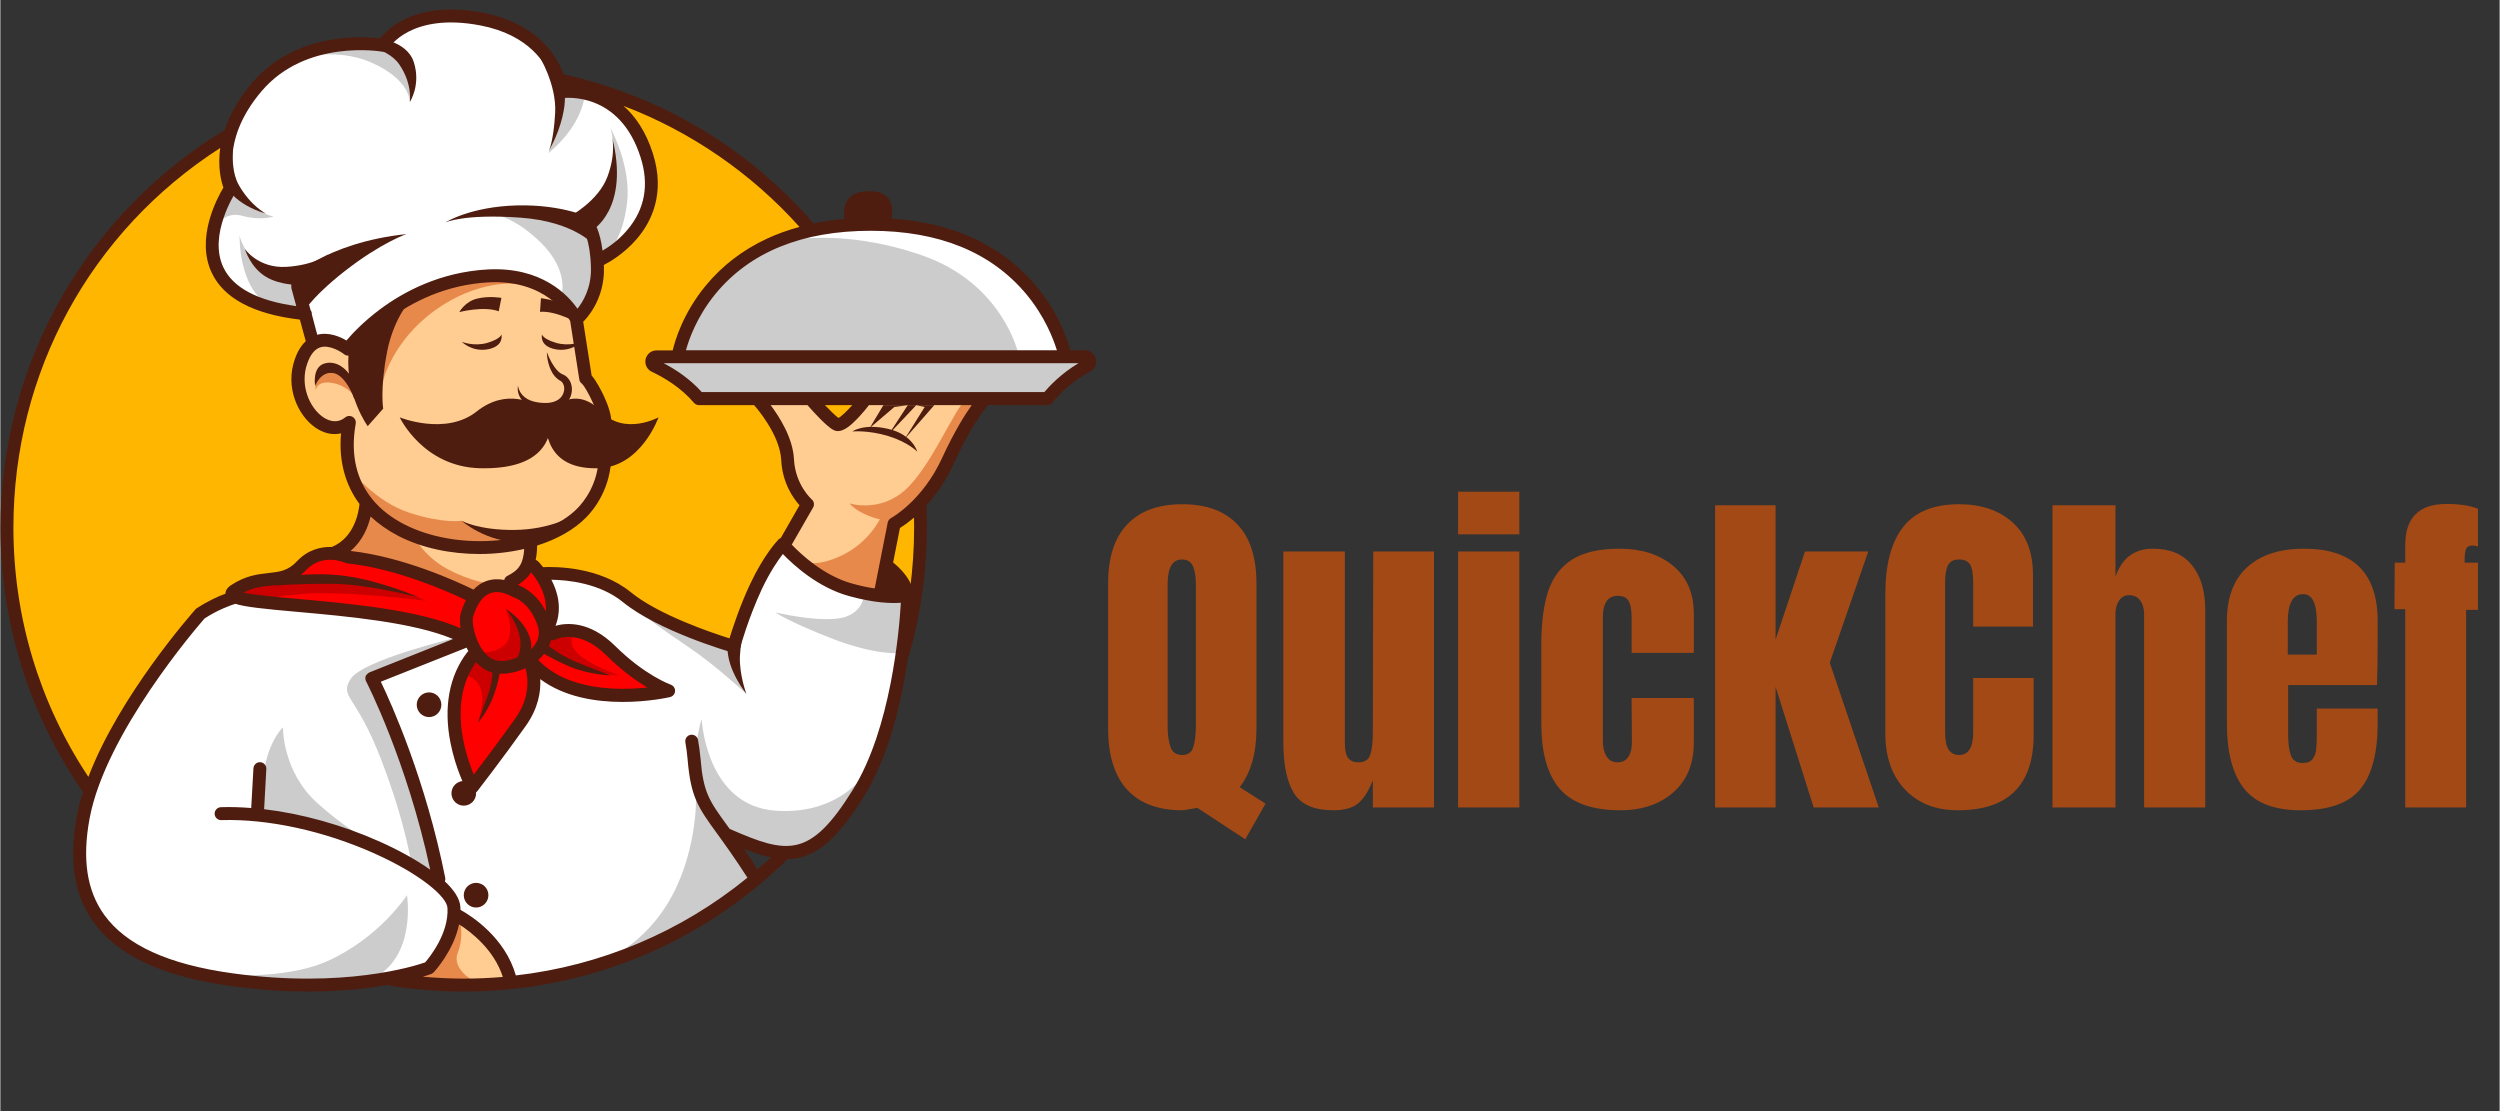 <svg xmlns="http://www.w3.org/2000/svg" xmlns:xlink="http://www.w3.org/1999/xlink" width="540" zoomAndPan="magnify" viewBox="0 0 404.88 180" height="240" preserveAspectRatio="xMidYMid meet" version="1.0"><rect x="0" y="0" width="404.88" height="180" fill="#333333" stroke="none"/><defs><g/><clipPath id="6009440a64"><path d="M 0 1 L 177.699 1 L 177.699 161 L 0 161 Z M 0 1 " clip-rule="nonzero"/></clipPath></defs><path fill="#ff0000" d="M 76.688 126.062 C 76.668 126.062 76.629 126.062 76.609 126.062 C 76.402 126.043 76.23 125.91 76.152 125.723 C 74.711 122.258 71.859 113.5 76.59 106.953 C 76.688 106.82 76.855 106.727 77.027 106.727 C 77.047 106.727 77.047 106.727 77.066 106.727 C 77.219 106.727 77.371 106.801 77.484 106.918 C 78.168 107.676 78.949 108.191 79.801 108.418 C 80.238 108.535 80.734 108.609 81.246 108.609 C 82.387 108.609 83.66 108.305 84.82 107.773 C 84.895 107.734 84.973 107.715 85.066 107.715 C 85.145 107.715 85.238 107.734 85.293 107.773 C 85.445 107.848 85.562 107.98 85.598 108.133 C 86.074 109.789 86.473 113.121 83.871 116.773 C 81.207 120.504 78.512 124.082 77.141 125.871 C 77.027 125.969 76.875 126.062 76.688 126.062 Z M 76.688 126.062 " fill-opacity="1" fill-rule="nonzero"/><path fill="#ff0000" d="M 100.859 112.148 C 96.488 112.148 90.504 111.312 86.719 107.297 C 86.605 107.184 86.551 107.031 86.566 106.879 C 86.566 106.727 86.645 106.574 86.758 106.477 C 86.93 106.344 87.062 106.191 87.195 106.059 C 87.938 105.297 88.41 104.461 88.621 103.566 C 88.676 103.301 88.926 103.129 89.172 103.129 C 89.211 103.129 89.246 103.129 89.285 103.148 C 89.324 103.148 89.363 103.168 89.379 103.168 C 89.457 103.168 89.531 103.148 89.609 103.109 C 89.648 103.09 90.539 102.613 91.984 102.613 C 93.523 102.613 95.898 103.148 98.504 105.734 C 100.613 107.828 102.816 109.562 105.059 110.875 C 105.27 111.008 105.383 111.254 105.324 111.484 C 105.27 111.73 105.078 111.902 104.832 111.922 C 103.52 112.094 102.172 112.148 100.859 112.148 Z M 100.859 112.148 " fill-opacity="1" fill-rule="nonzero"/><path fill="#ff0000" d="M 88.355 99.609 C 88.145 99.609 87.938 99.492 87.84 99.305 C 86.418 96.469 84.27 95.535 83.66 95.324 C 83.621 95.305 83.586 95.285 83.547 95.27 C 83.547 95.27 83.527 95.25 83.527 95.25 C 83.355 95.152 83.242 94.965 83.242 94.754 C 83.242 94.543 83.336 94.375 83.527 94.258 C 84.383 93.746 85.027 93.137 85.484 92.414 C 85.578 92.262 85.75 92.164 85.922 92.148 C 85.941 92.148 85.961 92.148 85.961 92.148 C 86.133 92.148 86.281 92.223 86.398 92.336 C 86.531 92.488 86.738 92.754 86.984 93.078 C 87.004 93.098 87.004 93.117 87.023 93.137 C 87.043 93.176 87.062 93.211 87.102 93.23 C 87.121 93.25 87.137 93.27 87.137 93.289 C 88.07 94.621 89.152 96.734 88.945 99.074 C 88.926 99.32 88.734 99.531 88.488 99.59 C 88.41 99.609 88.375 99.609 88.355 99.609 Z M 88.355 99.609 " fill-opacity="1" fill-rule="nonzero"/><path fill="#ff0000" d="M 74.578 102.367 C 74.5 102.367 74.426 102.348 74.348 102.309 C 67.66 99.359 56.391 98.332 48.141 97.59 C 44.855 97.285 41.129 96.961 39.266 96.562 C 39.039 96.504 38.848 96.316 38.812 96.086 C 38.773 95.84 38.906 95.609 39.113 95.496 C 40.77 94.621 42.211 94.469 43.617 94.316 C 45.52 94.105 47.305 93.898 49.129 91.977 C 50.27 90.758 51.77 90.109 53.426 90.109 C 54.887 90.109 56.008 90.605 56.125 90.66 C 56.18 90.68 56.238 90.699 56.293 90.699 C 64.164 91.52 72.469 95.172 75.66 96.695 C 75.793 96.754 75.906 96.887 75.965 97.039 C 76.02 97.191 76 97.344 75.926 97.477 C 75.621 98.066 75.355 98.73 75.148 99.457 C 74.996 99.988 74.996 100.77 75.129 101.684 C 75.164 101.891 75.07 102.102 74.918 102.234 C 74.824 102.328 74.691 102.367 74.578 102.367 Z M 74.578 102.367 " fill-opacity="1" fill-rule="nonzero"/><path fill="#ff0000" d="M 81.266 107.621 C 80.828 107.621 80.43 107.562 80.07 107.469 C 78.699 107.086 77.77 105.832 77.219 104.84 C 76.098 102.805 75.832 100.539 76.059 99.742 C 76.383 98.676 76.781 97.781 77.273 97.094 C 77.273 97.094 77.273 97.074 77.293 97.074 C 77.293 97.059 77.312 97.059 77.312 97.039 C 77.312 97.02 77.332 97.02 77.332 97 C 77.863 96.297 78.473 95.801 79.176 95.535 C 79.574 95.383 79.992 95.324 80.43 95.324 C 81.914 95.324 83.148 96.125 83.148 96.125 C 83.184 96.145 83.223 96.164 83.262 96.18 C 83.395 96.219 86.34 97.113 87.633 101.32 C 88.09 102.785 87.688 104.195 86.531 105.395 C 85.258 106.707 83.09 107.621 81.266 107.621 Z M 81.266 107.621 " fill-opacity="1" fill-rule="nonzero"/><path fill="#cccccc" d="M 113.629 64.301 C 113.422 64.301 113.211 64.207 113.059 64.055 C 111.52 62.32 109.449 60.762 107.094 59.523 C 106.789 59.352 106.617 59.012 106.711 58.668 C 106.789 58.324 107.094 58.098 107.453 58.098 L 174.633 58.098 C 174.977 58.098 175.281 58.324 175.375 58.648 C 175.469 58.973 175.316 59.332 175.031 59.504 C 172.258 61.16 170.375 63.215 169.691 64.035 C 169.539 64.207 169.332 64.301 169.102 64.301 Z M 113.629 64.301 " fill-opacity="1" fill-rule="nonzero"/><path fill="#cccccc" d="M 111.066 57.508 C 110.836 57.508 110.609 57.391 110.457 57.203 C 110.305 57.012 110.266 56.766 110.324 56.535 C 110.742 54.992 112.055 50.996 115.32 47.039 C 121.043 40.129 129.668 36.629 140.977 36.629 C 152.246 36.629 160.914 40.168 166.746 47.172 C 169.844 50.883 171.27 54.613 171.859 56.516 C 171.934 56.746 171.879 56.992 171.746 57.184 C 171.594 57.375 171.383 57.488 171.137 57.488 L 111.066 57.488 Z M 111.066 57.508 " fill-opacity="1" fill-rule="nonzero"/><path fill="#ffffff" d="M 56.086 55.906 C 55.953 55.906 55.82 55.871 55.707 55.793 C 54.945 55.355 53.785 54.824 52.551 54.824 C 52.207 54.824 51.867 54.859 51.562 54.957 C 51.504 54.977 51.43 54.977 51.371 54.977 C 51.238 54.977 51.105 54.938 50.992 54.879 C 50.82 54.785 50.688 54.613 50.633 54.422 L 49.758 51.129 C 49.738 51.035 49.719 50.941 49.738 50.844 C 49.738 50.844 49.738 50.824 49.738 50.824 C 49.738 50.77 49.719 50.711 49.68 50.656 C 49.625 50.578 49.586 50.504 49.566 50.406 L 48.504 46.43 C 48.465 46.297 48.352 46.219 48.238 46.219 C 48.219 46.219 48.18 46.219 48.16 46.238 C 48.066 46.258 48.008 46.336 47.988 46.371 C 47.969 46.41 47.934 46.484 47.969 46.582 L 48.73 49.379 C 48.789 49.625 48.73 49.895 48.559 50.082 C 48.406 50.254 48.199 50.352 47.988 50.352 C 47.953 50.352 47.914 50.352 47.875 50.352 C 41.32 49.438 37.137 47.172 35.484 43.613 C 32.805 37.941 37.539 30.727 37.594 30.652 C 37.652 30.574 37.652 30.461 37.613 30.367 C 37.574 30.309 34.25 23.152 41.812 14.262 C 46.926 8.25 54.414 7.355 58.422 7.355 C 60.59 7.355 61.977 7.602 61.996 7.602 C 61.996 7.602 62.016 7.602 62.035 7.602 C 62.129 7.602 62.242 7.543 62.281 7.449 C 62.395 7.258 65.152 2.844 73.055 2.844 C 74.594 2.844 76.23 3.016 77.941 3.34 C 86.32 4.938 89.211 9.941 90.199 12.797 C 90.219 12.855 90.234 12.91 90.234 12.969 C 90.234 13.008 90.254 13.047 90.273 13.062 C 90.293 13.102 90.312 13.16 90.332 13.215 C 90.617 14.168 90.691 14.797 90.691 14.871 C 90.691 14.949 90.73 15.023 90.805 15.062 C 90.863 15.102 90.922 15.121 90.977 15.121 C 90.996 15.121 90.996 15.121 91.016 15.121 C 91.109 15.102 91.492 15.062 92.059 15.062 C 94.816 15.062 101.543 16.051 104.469 25.227 C 105.973 29.945 105.211 34.152 102.172 37.73 C 100.746 39.426 99.109 40.566 98.008 41.234 C 97.895 41.309 97.762 41.348 97.609 41.348 C 97.496 41.348 97.383 41.328 97.285 41.27 C 97.059 41.156 96.906 40.949 96.867 40.68 C 96.449 37.465 95.52 36.207 95.48 36.152 C 95.426 36.074 95.348 36.039 95.254 36.039 C 95.215 36.039 95.141 36.055 95.082 36.094 C 95.008 36.152 94.969 36.246 94.969 36.285 C 94.969 36.34 94.969 36.418 95.023 36.492 C 95.043 36.512 96.375 38.281 96.508 43.289 C 96.602 46.887 95.062 49.32 94.152 50.445 C 94 50.617 93.789 50.73 93.562 50.73 C 93.562 50.73 93.543 50.73 93.543 50.73 C 93.297 50.73 93.086 50.598 92.953 50.406 C 91.375 48.141 87.613 44.355 80.258 44.355 C 79.879 44.355 79.48 44.375 79.098 44.395 C 71.461 44.793 65.625 48.027 62.07 50.672 C 59.375 52.691 57.566 54.652 56.73 55.641 C 56.523 55.812 56.312 55.906 56.086 55.906 Z M 56.086 55.906 " fill-opacity="1" fill-rule="nonzero"/><path fill="#ffffff" d="M 83.527 158.801 C 83.184 158.801 82.883 158.57 82.805 158.25 C 81.133 152.348 75.793 148.98 74.195 148.086 C 73.949 147.953 73.816 147.703 73.816 147.418 C 73.816 147.266 73.816 147.113 73.797 146.98 C 73.742 145.953 72.961 144.695 71.516 143.363 C 71.289 143.156 71.211 142.812 71.328 142.527 C 71.348 142.469 71.348 142.414 71.348 142.375 C 68.172 126.52 62.605 114.188 60.969 110.781 C 60.875 110.59 60.875 110.359 60.949 110.172 C 61.027 109.98 61.18 109.809 61.367 109.734 L 75.262 104.215 C 75.355 104.176 75.449 104.156 75.547 104.156 C 75.832 104.156 76.098 104.309 76.23 104.594 C 76.305 104.746 76.402 104.938 76.496 105.129 C 76.668 105.449 76.59 105.852 76.305 106.078 C 76.27 106.117 76.25 106.137 76.23 106.137 C 73.457 109.734 72.582 114.605 73.684 120.199 C 74.52 124.426 76.137 127.492 76.211 127.625 C 76.25 127.699 76.344 127.758 76.438 127.777 C 76.457 127.777 76.457 127.777 76.477 127.777 C 76.57 127.777 76.648 127.738 76.703 127.66 C 76.703 127.66 76.723 127.625 76.762 127.586 C 77.73 126.328 81.172 121.84 84.496 117.156 C 86.113 114.91 86.852 112.512 86.719 110.039 C 86.703 109.734 86.852 109.465 87.121 109.332 C 87.234 109.277 87.348 109.238 87.48 109.238 C 87.633 109.238 87.805 109.297 87.938 109.391 C 91.871 112.32 97.117 112.93 100.84 112.93 C 104.852 112.93 107.984 112.246 108.348 112.168 C 108.461 112.148 108.555 112.035 108.555 111.902 C 108.555 111.77 108.48 111.656 108.367 111.617 C 108.367 111.617 108.348 111.617 108.348 111.617 C 107.91 111.465 103.863 109.902 99.109 105.184 C 96.906 102.996 94.473 101.836 92.098 101.836 C 91.434 101.836 90.789 101.93 90.18 102.102 C 90.102 102.121 90.047 102.141 89.969 102.141 C 89.762 102.141 89.551 102.043 89.398 101.891 C 89.211 101.684 89.152 101.379 89.246 101.109 C 90.066 98.961 89.855 96.676 88.621 94.277 C 88.488 94.031 88.508 93.746 88.641 93.516 C 88.773 93.289 89.02 93.156 89.285 93.156 C 89.285 93.156 89.285 93.156 89.305 93.156 C 92.117 93.191 97.418 93.766 101.336 96.941 C 106.996 101.547 118.285 104.824 118.762 104.957 C 118.781 104.957 118.816 104.977 118.836 104.977 C 118.895 104.977 118.934 104.957 118.969 104.938 C 119.047 104.898 119.086 104.84 119.102 104.766 C 119.16 104.555 120.547 99.684 122.676 95.133 C 124.008 92.316 125.316 90.395 126.191 89.273 C 126.324 89.102 126.535 88.988 126.762 88.988 C 126.781 88.988 126.781 88.988 126.801 88.988 C 127.008 88.988 127.199 89.062 127.352 89.215 C 128.816 90.758 132.75 94.469 137.707 95.82 C 140.996 96.715 143.371 96.906 144.777 96.906 C 145.156 96.906 145.52 96.887 145.863 96.867 C 145.879 96.867 145.898 96.867 145.918 96.867 C 146.109 96.867 146.316 96.941 146.449 97.074 C 146.602 97.227 146.699 97.438 146.68 97.668 C 146.395 102.328 145.023 118.355 138.812 128.348 C 134.574 135.16 131.359 137.824 127.332 137.824 C 124.578 137.824 121.441 136.551 117.906 135.008 C 117.793 134.953 117.68 134.875 117.602 134.762 C 117.527 134.648 117.449 134.531 117.355 134.438 L 117.277 134.324 C 114.238 130.117 113.211 128.707 112.738 122.941 C 112.641 121.934 112.527 120.961 112.355 120.051 C 112.34 119.914 112.203 119.82 112.07 119.82 C 112.055 119.82 112.035 119.82 112.016 119.82 C 111.863 119.859 111.75 119.992 111.785 120.164 C 111.957 121.059 112.07 122.008 112.168 123 C 112.66 128.918 113.707 130.363 116.824 134.668 C 118.098 136.418 119.672 138.605 121.727 141.805 C 121.934 142.129 121.859 142.566 121.574 142.812 C 110.703 151.684 97.59 157.219 83.66 158.82 C 83.586 158.801 83.547 158.801 83.527 158.801 Z M 83.527 158.801 " fill-opacity="1" fill-rule="nonzero"/><path fill="#ffffff" d="M 49.812 159.277 C 45.824 159.277 41.68 158.992 37.539 158.402 C 26.855 156.914 19.883 153.699 16.215 148.598 C 13.27 144.488 12.453 139.195 13.742 132.383 C 16.348 118.547 30.867 101.586 32.52 99.703 C 32.559 99.645 32.613 99.609 32.672 99.57 C 34.914 98.105 37.043 97.363 37.859 97.113 C 37.938 97.094 38.012 97.074 38.09 97.074 C 38.164 97.074 38.242 97.094 38.316 97.113 C 39.875 97.609 43.031 97.914 48.086 98.371 C 56.105 99.094 67.109 100.082 73.664 102.844 C 73.949 102.957 74.141 103.242 74.121 103.547 C 74.121 103.852 73.93 104.137 73.645 104.25 L 60.133 109.637 C 60.059 109.676 60 109.734 59.98 109.809 C 59.941 109.887 59.961 109.961 60 110.039 C 60.059 110.172 66.633 122.867 70.473 140.758 C 70.527 141.062 70.414 141.387 70.148 141.555 C 70.016 141.633 69.883 141.688 69.73 141.688 C 69.578 141.688 69.426 141.652 69.293 141.555 C 67.145 140.035 64.277 138.434 61.199 137.047 C 55.23 134.379 48.844 132.59 42.727 131.867 C 42.328 131.832 42.043 131.469 42.059 131.07 L 42.422 124.559 C 42.422 124.465 42.383 124.387 42.344 124.352 C 42.309 124.312 42.25 124.254 42.156 124.254 C 41.984 124.254 41.871 124.371 41.852 124.523 L 41.488 130.953 C 41.473 131.164 41.375 131.355 41.223 131.488 C 41.09 131.602 40.902 131.68 40.73 131.68 C 40.711 131.68 40.691 131.68 40.672 131.68 C 39.438 131.582 38.223 131.527 37.043 131.527 C 36.645 131.527 36.227 131.527 35.828 131.543 C 35.676 131.543 35.543 131.68 35.543 131.832 C 35.543 131.984 35.676 132.117 35.828 132.117 C 36.227 132.098 36.645 132.098 37.043 132.098 C 44.438 132.098 53.16 134.094 60.949 137.559 C 68.059 140.719 73.113 144.621 73.246 147.039 C 73.492 151.34 70.395 155.297 69.445 156.402 C 69.352 156.496 69.238 156.574 69.121 156.629 C 67.812 157.066 60.855 159.277 49.812 159.277 Z M 49.812 159.277 " fill-opacity="1" fill-rule="nonzero"/><path fill="#ffcd92" d="M 76.629 96.047 C 76.555 96.047 76.457 96.027 76.383 95.992 C 73.891 94.773 65.152 90.738 56.656 89.785 C 56.426 89.766 56.238 89.598 56.18 89.387 C 56.125 89.176 56.18 88.93 56.371 88.777 C 58.234 87.234 59.07 85.066 59.449 83.504 C 59.508 83.316 59.641 83.145 59.848 83.086 C 59.906 83.066 59.961 83.066 60.02 83.066 C 60.172 83.066 60.305 83.125 60.418 83.219 C 61.633 84.383 63.078 85.391 64.73 86.246 C 68.344 88.113 72.941 89.141 77.676 89.141 C 80.125 89.141 82.52 88.871 84.781 88.34 C 84.82 88.32 84.875 88.32 84.914 88.32 C 85.047 88.32 85.18 88.359 85.277 88.453 C 85.41 88.566 85.484 88.738 85.484 88.93 C 85.352 91.461 84.535 92.773 82.445 93.785 C 82.332 93.84 82.234 93.938 82.195 94.07 C 82.121 94.316 81.895 94.488 81.645 94.488 C 81.609 94.488 81.57 94.488 81.531 94.469 C 81.172 94.391 80.809 94.355 80.449 94.355 C 79.898 94.355 79.383 94.449 78.891 94.621 C 78.227 94.867 77.617 95.27 77.086 95.84 C 76.934 95.992 76.781 96.047 76.629 96.047 Z M 76.629 96.047 " fill-opacity="1" fill-rule="nonzero"/><path fill="#ffcd92" d="M 77.617 88.207 C 73.039 88.207 68.59 87.219 65.113 85.41 C 62.906 84.266 61.102 82.84 59.715 81.145 C 59.695 81.125 59.676 81.105 59.676 81.09 C 59.66 81.051 59.621 81.012 59.582 80.973 C 59.562 80.953 59.543 80.938 59.523 80.918 C 56.941 77.605 56.086 73.418 56.961 68.508 C 56.996 68.316 56.902 68.109 56.73 68.012 C 56.656 67.973 56.578 67.957 56.484 67.957 C 56.371 67.957 56.277 67.992 56.18 68.07 C 55.574 68.566 54.887 68.812 54.164 68.812 C 53.215 68.812 52.379 68.375 51.867 67.992 C 49.512 66.336 47.855 62.418 49.129 58.742 C 49.719 57.051 50.594 56.039 51.695 55.719 C 51.961 55.641 52.246 55.602 52.531 55.602 C 53.938 55.602 55.402 56.48 55.973 56.934 C 56.066 57.012 56.16 57.051 56.277 57.051 C 56.293 57.051 56.312 57.051 56.332 57.051 C 56.465 57.031 56.578 56.953 56.656 56.859 C 56.73 56.746 64.867 45.934 79.043 45.172 C 79.402 45.152 79.785 45.137 80.145 45.137 C 88.793 45.137 92.176 50.617 92.762 51.719 C 92.801 51.777 92.82 51.836 92.82 51.91 L 94.305 61.391 C 94.32 61.523 94.398 61.637 94.512 61.711 C 94.551 61.73 94.57 61.75 94.59 61.789 C 95.273 62.453 97.648 66.871 97.402 68.547 C 97.402 68.582 97.402 68.602 97.402 68.621 L 97.418 73.645 C 97.418 78.52 94.871 81.621 93.789 82.727 C 90.977 85.582 86.188 87.52 80.641 88.074 C 79.668 88.168 78.645 88.207 77.617 88.207 Z M 77.617 88.207 " fill-opacity="1" fill-rule="nonzero"/><path fill="#ffcd92" d="M 75.07 159.105 C 72.902 159.105 70.66 159.008 68.398 158.801 C 68.133 158.781 67.906 158.57 67.887 158.285 C 67.867 158.02 68.02 157.754 68.285 157.676 C 69.047 157.449 69.504 157.277 69.637 157.219 C 69.691 157.203 69.75 157.164 69.805 157.105 C 69.844 157.066 72.922 153.777 73.777 149.605 C 73.816 149.418 73.949 149.266 74.121 149.188 C 74.195 149.148 74.273 149.148 74.348 149.148 C 74.461 149.148 74.559 149.188 74.652 149.246 C 76.762 150.598 80.523 153.547 81.969 158.078 C 82.027 158.25 81.988 158.418 81.895 158.57 C 81.797 158.723 81.645 158.801 81.477 158.82 C 79.348 159.008 77.199 159.105 75.07 159.105 Z M 75.07 159.105 " fill-opacity="1" fill-rule="nonzero"/><path fill="#ffcd92" d="M 141.66 95.895 C 141.625 95.895 141.605 95.895 141.566 95.895 C 140.406 95.727 139.152 95.438 137.859 95.098 C 133.09 93.801 129.234 90.129 127.789 88.625 C 127.617 88.434 127.578 88.168 127.711 87.941 L 131.172 81.926 C 131.285 81.734 131.246 81.469 131.059 81.316 C 131.039 81.297 128.207 78.824 127.996 74.426 C 127.828 71.098 125.621 67.688 124.328 65.977 C 124.195 65.805 124.176 65.578 124.273 65.387 C 124.367 65.195 124.559 65.062 124.785 65.062 L 130.754 65.062 C 130.926 65.062 131.074 65.137 131.191 65.254 C 133.035 67.348 134.535 68.793 135.238 69.156 C 135.371 69.23 135.523 69.27 135.676 69.27 C 136.551 69.27 137.691 68.184 138.469 67.383 C 139.246 66.566 139.914 65.73 140.254 65.289 C 140.367 65.156 140.52 65.062 140.711 65.062 L 157.359 65.062 C 157.566 65.062 157.777 65.176 157.871 65.367 C 157.969 65.559 157.949 65.785 157.832 65.957 C 156.77 67.441 155.078 70.105 153.16 74.371 C 149.93 81.488 144.816 84.324 144.605 84.438 C 144.473 84.516 144.379 84.629 144.359 84.762 L 142.25 95.438 C 142.176 95.707 141.926 95.895 141.66 95.895 Z M 141.66 95.895 " fill-opacity="1" fill-rule="nonzero"/><path fill="#ffb600" d="M 135.75 68.262 C 135.637 68.262 135.523 68.223 135.43 68.164 C 134.82 67.746 133.754 66.641 133.168 66.016 C 133.016 65.844 132.977 65.613 133.051 65.406 C 133.148 65.195 133.355 65.062 133.586 65.062 L 138.012 65.062 C 138.242 65.062 138.449 65.195 138.527 65.406 C 138.621 65.613 138.582 65.844 138.43 66.016 C 137.938 66.566 136.738 67.879 136 68.223 C 135.922 68.242 135.828 68.262 135.75 68.262 Z M 135.75 68.262 " fill-opacity="1" fill-rule="nonzero"/><path fill="#ffb600" d="M 144.758 96.164 C 144.418 96.164 144.074 96.145 143.715 96.125 C 143.543 96.105 143.391 96.027 143.297 95.895 C 143.199 95.762 143.164 95.59 143.184 95.438 L 145.156 85.41 C 145.195 85.258 145.293 85.125 145.426 85.027 C 145.824 84.781 146.641 84.246 147.629 83.391 C 147.742 83.297 147.875 83.258 148.008 83.258 C 148.086 83.258 148.16 83.277 148.238 83.316 C 148.445 83.41 148.578 83.602 148.578 83.828 C 148.598 84.438 148.598 84.973 148.598 85.465 C 148.598 88.816 148.371 92.203 147.914 95.535 C 147.895 95.707 147.801 95.859 147.648 95.953 C 147.551 96.012 147.457 96.027 147.344 96.027 C 147.285 96.027 147.211 96.012 147.152 95.992 C 147.098 95.973 147.039 95.953 146.984 95.953 C 146.945 95.953 146.887 95.953 146.848 95.973 C 146.832 95.973 146.832 95.973 146.812 95.973 C 146.715 96.012 146.031 96.164 144.758 96.164 Z M 144.758 96.164 " fill-opacity="1" fill-rule="nonzero"/><path fill="#ffb600" d="M 14.258 126.426 C 14.066 126.426 13.895 126.328 13.781 126.176 C 5.762 114.09 1.543 100.027 1.543 85.465 C 1.543 73.055 4.641 60.816 10.496 50.102 C 16.348 39.387 24.938 30.195 35.332 23.496 C 35.43 23.438 35.543 23.398 35.637 23.398 C 35.73 23.398 35.848 23.438 35.941 23.496 C 36.133 23.609 36.227 23.836 36.207 24.047 C 35.789 26.996 36.34 29.168 36.699 30.195 C 36.758 30.348 36.738 30.535 36.645 30.668 C 35.578 32.441 32.293 38.645 34.762 43.918 C 36.625 47.875 41.281 50.332 48.617 51.207 C 48.844 51.227 49.035 51.398 49.094 51.625 L 50.043 55.129 C 50.098 55.336 50.043 55.547 49.891 55.699 C 49.227 56.328 48.672 57.238 48.254 58.422 C 46.773 62.684 48.73 66.93 51.336 68.773 C 52.246 69.422 53.234 69.762 54.184 69.762 C 54.488 69.762 54.793 69.727 55.078 69.668 C 55.117 69.648 55.172 69.648 55.211 69.648 C 55.344 69.648 55.477 69.707 55.59 69.781 C 55.723 69.898 55.801 70.086 55.781 70.258 C 55.402 74.539 56.371 78.254 58.652 81.316 C 58.727 81.43 58.785 81.562 58.766 81.715 C 58.633 83.047 57.91 87.484 53.938 89.141 C 53.863 89.176 53.785 89.176 53.711 89.176 C 53.711 89.176 53.691 89.176 53.691 89.176 C 53.613 89.176 53.539 89.176 53.461 89.176 C 52.094 89.176 50.098 89.559 48.426 91.328 C 46.848 93.004 45.293 93.176 43.504 93.383 C 41.812 93.574 39.895 93.785 37.652 95.27 C 37.234 95.555 37.023 95.859 37.004 96.18 C 37.004 96.41 36.852 96.621 36.625 96.715 C 35.523 97.133 33.852 97.855 32.102 99.016 C 32.062 99.035 32.027 99.074 32.008 99.113 C 31.512 99.664 19.75 113.008 14.77 126.082 C 14.695 126.273 14.504 126.426 14.297 126.445 C 14.297 126.426 14.277 126.426 14.258 126.426 Z M 14.258 126.426 " fill-opacity="1" fill-rule="nonzero"/><path fill="#ffb600" d="M 118.113 103.945 C 118.059 103.945 118 103.945 117.945 103.93 C 114.582 102.863 106.277 100.008 101.789 96.352 C 97.551 92.906 91.926 92.375 88.961 92.375 C 88.602 92.375 88.258 92.375 87.957 92.395 C 87.957 92.395 87.938 92.395 87.938 92.395 C 87.766 92.395 87.594 92.316 87.48 92.164 C 87.137 91.727 86.852 91.422 86.719 91.289 C 86.684 91.25 86.625 91.215 86.551 91.176 C 86.281 91.082 86.113 90.797 86.168 90.508 C 86.301 89.883 86.379 89.16 86.379 88.301 C 86.379 88.055 86.551 87.844 86.777 87.77 C 89.969 86.762 92.648 85.238 94.492 83.352 C 95.672 82.152 98.391 78.824 98.391 73.609 L 98.371 68.641 C 98.371 68.621 98.371 68.602 98.371 68.566 C 98.484 67.613 98.047 66.016 97.133 64.109 C 96.66 63.082 95.918 61.77 95.348 61.141 C 95.273 61.066 95.215 60.953 95.215 60.836 L 93.848 52.121 C 93.809 51.93 93.883 51.738 94.02 51.625 C 94.359 51.301 97.324 48.352 97.191 43.25 C 97.191 43.156 97.191 43.078 97.191 43.004 L 97.191 42.871 C 97.191 42.641 97.305 42.453 97.496 42.336 C 98.18 41.996 100.594 40.664 102.645 38.246 C 104.887 35.637 107.129 31.223 105.137 24.961 C 104.148 21.82 102.59 19.324 100.535 17.5 C 100.328 17.309 100.289 17.004 100.422 16.777 C 100.535 16.605 100.707 16.508 100.918 16.508 C 100.992 16.508 101.051 16.527 101.125 16.547 C 112.109 20.734 122.031 27.566 129.859 36.305 C 129.992 36.457 130.031 36.664 129.973 36.855 C 129.918 37.047 129.766 37.199 129.574 37.234 C 127.711 37.75 125.945 38.379 124.309 39.16 C 120.527 40.93 117.297 43.402 114.73 46.523 C 111.008 51.035 109.734 55.566 109.449 56.84 C 109.391 57.105 109.164 57.277 108.898 57.277 L 106.277 57.277 C 105.688 57.277 105.191 57.676 105.059 58.25 C 104.926 58.82 105.211 59.391 105.742 59.637 C 107.738 60.57 110.59 62.227 112.793 64.836 C 112.891 64.949 113.023 65.004 113.156 65.004 L 122.086 65.004 C 122.238 65.004 122.41 65.082 122.504 65.195 C 122.676 65.387 126.82 70.031 127.047 74.426 C 127.219 77.969 128.891 80.328 129.879 81.43 C 130.051 81.621 130.07 81.887 129.953 82.098 L 126.914 87.406 C 126.84 87.52 126.723 87.617 126.59 87.672 C 126.516 87.691 126.457 87.73 126.402 87.789 C 126.172 88.016 124.102 90.262 121.973 94.793 C 120.375 98.18 119.219 101.719 118.668 103.508 C 118.629 103.66 118.516 103.777 118.383 103.852 C 118.305 103.93 118.211 103.945 118.113 103.945 Z M 118.113 103.945 " fill-opacity="1" fill-rule="nonzero"/><path fill="#cccccc" d="M 42.516 132.496 C 42.516 132.496 42.176 126.426 43.145 122.887 C 44.113 119.363 45.785 117.82 45.785 117.82 C 45.785 117.82 45.633 125.016 51.43 130.176 C 57.207 135.332 62.414 137.809 62.414 137.809 C 62.414 137.809 49.109 132.457 42.516 132.496 Z M 42.516 132.496 " fill-opacity="1" fill-rule="nonzero"/><path fill="#cccccc" d="M 73.723 103.32 C 73.723 103.32 58.688 106.934 56.77 109.961 C 54.852 112.988 57.566 112.34 61.652 122.961 C 65.758 133.582 66.652 140.395 66.652 140.395 L 70.699 142.527 C 70.699 142.527 68.969 132.879 66.273 124.77 C 63.574 116.66 60.418 109.449 60.418 109.449 C 60.418 109.449 73.777 106.594 73.723 103.32 Z M 73.723 103.32 " fill-opacity="1" fill-rule="nonzero"/><path fill="#cccccc" d="M 119.484 135.715 C 119.484 135.715 116.5 135.371 113.934 129.203 C 111.367 123.055 113.609 116.469 113.609 116.469 C 113.609 116.469 114.258 130.555 125.621 131.336 C 136.984 132.117 141.09 123.914 141.09 123.914 C 141.09 123.914 136.148 135.332 130.887 137.062 C 125.621 138.797 119.484 135.715 119.484 135.715 Z M 119.484 135.715 " fill-opacity="1" fill-rule="nonzero"/><path fill="#cccccc" d="M 122.867 94.469 C 122.867 94.469 118.988 102.805 118.742 104.977 C 118.496 107.145 120.832 112.398 120.832 112.398 C 120.832 112.398 115.891 107.812 111.75 105.012 C 107.605 102.215 105.02 100.293 105.02 100.293 C 105.02 100.293 113.727 102.176 115.738 103.434 C 117.773 104.707 118.953 104.957 118.953 104.957 Z M 122.867 94.469 " fill-opacity="1" fill-rule="nonzero"/><path fill="#cccccc" d="M 145.824 105.793 C 145.824 105.793 142.004 106.27 134.688 103.434 C 127.371 100.578 125.566 99.207 125.566 99.207 C 125.566 99.207 131.762 100.711 135.695 100.199 C 139.629 99.684 139.895 96.582 139.895 96.582 L 146.965 96.98 C 146.945 96.961 148.863 103.355 145.824 105.793 Z M 145.824 105.793 " fill-opacity="1" fill-rule="nonzero"/><path fill="#cccccc" d="M 31.094 157.543 C 31.094 157.543 44.777 159.465 53.16 155.621 C 61.539 151.777 65.871 145.02 65.871 145.02 C 65.871 145.02 67.508 155.242 60.094 158.609 C 52.684 161.98 34.859 159.086 31.094 157.543 Z M 31.094 157.543 " fill-opacity="1" fill-rule="nonzero"/><path fill="#cccccc" d="M 96.43 156.098 C 96.43 156.098 103.18 154.27 107.984 146.543 C 112.812 138.816 112.699 129.566 112.699 129.566 C 112.699 129.566 120.852 139.5 121.574 141.289 C 122.297 143.078 119.941 144.621 119.941 144.621 C 119.941 144.621 107.148 152.633 103.766 154.176 C 100.383 155.715 96.43 156.098 96.43 156.098 Z M 96.43 156.098 " fill-opacity="1" fill-rule="nonzero"/><path fill="#cccccc" d="M 78.891 34.59 C 78.891 34.59 82.465 34.398 87.422 39.176 C 92.383 43.953 90.844 48.125 90.844 48.125 L 92.859 50.844 C 92.859 50.844 96.051 48.562 96.449 44.621 C 96.848 40.68 94.988 36.492 94.988 36.492 C 94.988 36.492 82.5 32.609 78.891 34.59 Z M 78.891 34.59 " fill-opacity="1" fill-rule="nonzero"/><path fill="#cccccc" d="M 95.023 34.688 C 95.023 34.688 98.293 32.363 99.168 28.461 C 100.043 24.559 98.824 20.734 98.824 20.734 C 98.824 20.734 102.246 26.863 101.523 32.898 C 100.801 38.93 98.332 41.023 98.332 41.023 L 97.059 41.441 Z M 95.023 34.688 " fill-opacity="1" fill-rule="nonzero"/><path fill="#cccccc" d="M 90.652 14.891 C 90.652 14.891 90.844 17.25 90.254 20.031 C 89.684 22.809 88.754 24.809 88.754 24.809 C 88.754 24.809 91.395 22.809 93.086 19.859 C 94.777 16.91 94.625 15.156 94.625 15.156 Z M 90.652 14.891 " fill-opacity="1" fill-rule="nonzero"/><path fill="#cccccc" d="M 46.848 9.789 C 46.848 9.789 53.844 7.336 60.191 10.172 C 66.539 13.008 66.309 16.547 66.309 16.547 C 66.309 16.547 66.918 14.32 65.434 10.801 C 63.934 7.277 59.223 7.223 59.223 7.223 C 59.223 7.223 48.238 7.68 46.848 9.789 Z M 46.848 9.789 " fill-opacity="1" fill-rule="nonzero"/><path fill="#cccccc" d="M 37.234 29.395 C 37.234 29.395 38.469 31.414 40.559 33.125 C 42.648 34.84 44.285 35.086 44.285 35.086 C 44.285 35.086 42.043 35.77 39.324 34.992 C 36.586 34.211 35.391 36.152 35.391 36.152 Z M 37.234 29.395 " fill-opacity="1" fill-rule="nonzero"/><path fill="#cccccc" d="M 49.262 44.926 C 49.262 44.926 46.262 45.727 42.859 43.633 C 39.457 41.539 38.754 38.188 38.754 38.188 C 38.754 38.188 38.527 46.941 43.77 49.551 C 48.996 52.156 49.414 49.074 49.414 49.074 Z M 49.262 44.926 " fill-opacity="1" fill-rule="nonzero"/><path fill="#e8894c" d="M 145.234 84.535 C 145.234 84.535 143.066 84.535 140.652 83.562 C 138.242 82.594 137.574 81.547 137.574 81.547 C 137.574 81.547 142.422 83.145 146.641 79.316 C 150.859 75.492 154.719 65.863 156.41 64.797 C 158.102 63.73 158.918 64.797 158.918 64.797 C 158.918 64.797 153.652 75.891 151.297 78.652 C 148.941 81.395 145.234 84.535 145.234 84.535 Z M 145.234 84.535 " fill-opacity="1" fill-rule="nonzero"/><path fill="#e8894c" d="M 129.289 90.66 C 129.289 90.66 131.191 92.297 136.035 90.109 C 140.883 87.922 142.727 83.641 142.727 83.641 L 144.777 84.059 L 142.309 96.734 C 142.309 96.734 136.359 95.422 134.309 94.68 C 132.254 93.938 129.289 90.66 129.289 90.66 Z M 129.289 90.66 " fill-opacity="1" fill-rule="nonzero"/><path fill="#e8894c" d="M 56.711 76.141 C 56.711 76.141 60.723 81.277 66.273 83.066 C 71.82 84.875 74.73 84.363 74.73 84.363 C 74.73 84.363 77.598 85.73 80.391 86.492 C 83.184 87.254 84.383 87.219 84.383 87.219 C 84.383 87.219 75.887 90.832 66.84 87.219 C 57.816 83.621 56.711 76.141 56.711 76.141 Z M 56.711 76.141 " fill-opacity="1" fill-rule="nonzero"/><path fill="#e8894c" d="M 56.809 61.98 C 56.809 61.98 55.555 59.199 53.082 59.754 C 50.613 60.305 51.086 63.293 51.086 63.293 C 51.086 63.293 51.184 61.406 54.148 62.113 C 57.113 62.816 58.215 65.539 58.215 65.539 Z M 56.809 61.98 " fill-opacity="1" fill-rule="nonzero"/><path fill="#e8894c" d="M 59.867 56.688 L 61.977 61.789 C 61.977 61.789 63.422 55.336 70.359 50.312 C 77.293 45.289 83.375 45.973 83.375 45.973 C 83.375 45.973 80.621 43.633 71.289 46.695 C 61.938 49.777 60.438 54.348 59.867 56.688 Z M 59.867 56.688 " fill-opacity="1" fill-rule="nonzero"/><path fill="#e8894c" d="M 66.805 86.609 C 66.805 86.609 68.438 90.016 72.352 92.148 C 76.27 94.277 79.633 94.621 79.633 94.621 L 77.391 96.047 C 77.391 96.047 72.754 94.145 66.195 92.508 C 59.641 90.871 55.211 89.578 55.211 89.578 C 55.211 89.578 57.281 88.168 57.969 86.055 C 58.633 83.926 59.375 81.812 59.375 81.812 C 59.375 81.812 63.914 86.645 66.805 86.609 Z M 66.805 86.609 " fill-opacity="1" fill-rule="nonzero"/><path fill="#e8894c" d="M 74.328 148.559 C 74.328 148.559 75.242 151.453 74.102 154.348 C 72.98 157.238 77.273 159.277 77.273 159.277 C 77.273 159.277 69.18 159.199 68.059 158.801 C 66.938 158.402 66.844 157.828 66.844 157.828 C 66.844 157.828 70.738 156.762 71.914 153.738 C 73.113 150.73 74.328 148.559 74.328 148.559 Z M 74.328 148.559 " fill-opacity="1" fill-rule="nonzero"/><path fill="#ffffff" d="M 126.781 39.141 C 126.781 39.141 135.902 36.762 149.207 41.328 C 162.508 45.895 164.941 57.41 164.941 57.41 L 171.766 57.223 C 171.766 57.223 170.605 45.742 159.543 40.812 C 148.484 35.887 140.844 36.629 136.93 36.762 C 133.016 36.875 126.781 39.141 126.781 39.141 Z M 126.781 39.141 " fill-opacity="1" fill-rule="nonzero"/><path fill="#000000" d="M 76.496 105.129 C 76.496 105.129 78.473 106.516 81.172 104.879 C 83.871 103.242 81.895 98.676 81.895 98.676 C 81.895 98.676 84.742 101.301 85.18 104.176 C 85.637 107.031 82.102 108.285 82.102 108.285 C 82.102 108.285 76.477 108.438 76.496 105.129 Z M 76.496 105.129 " fill-opacity="0.2" fill-rule="nonzero"/><path fill="#000000" d="M 42.555 93.992 C 42.555 93.992 46.508 93.328 54.887 93.992 C 63.27 94.66 68.953 97.324 68.953 97.324 C 68.953 97.324 55.191 95.59 48.672 96.238 C 42.156 96.887 40.426 97.477 40.426 97.477 L 38.164 96.789 C 38.184 96.789 39.344 94.258 42.555 93.992 Z M 42.555 93.992 " fill-opacity="0.2" fill-rule="nonzero"/><path fill="#000000" d="M 87.824 104.441 C 87.824 104.441 90.027 106.613 93.828 107.965 C 97.648 109.312 100.328 109.43 100.328 109.43 C 100.328 109.43 96.242 108.098 93.848 106.156 C 91.473 104.195 93.031 102.293 93.031 102.293 C 93.031 102.293 89.152 101.645 87.824 104.441 " fill-opacity="0.2" fill-rule="nonzero"/><path fill="#000000" d="M 74.367 109.43 C 74.367 109.43 76.629 109.066 77.676 111.219 C 78.719 113.367 77.371 117.062 77.371 117.062 C 77.371 117.062 79.289 113.539 79.766 111.18 C 80.238 108.84 80.371 108.098 80.371 108.098 L 77.371 106.191 Z M 74.367 109.43 " fill-opacity="0.2" fill-rule="nonzero"/><g clip-path="url(#6009440a64)"><path fill="#4e1d0f" d="M 177.465 58.133 C 177.676 58.973 177.293 59.789 176.535 60.191 C 172.754 62.168 170.473 65.176 170.453 65.215 C 170.262 65.48 169.941 65.633 169.617 65.633 L 160 65.633 C 159.277 66.473 157.129 69.23 154.508 74.996 C 153.18 77.949 151.543 80.195 150.023 81.867 C 150.023 81.887 150.023 81.906 150.023 81.926 C 150.082 83.105 150.098 84.285 150.098 85.465 C 150.098 92.508 149.129 99.457 147.211 106.156 C 147.172 106.27 147.117 106.383 147.059 106.477 C 146.051 113.367 144.02 122.41 139.875 129.07 C 136.055 135.219 132.918 138.168 129.383 138.969 C 128.777 139.102 128.168 139.176 127.543 139.176 C 127.543 139.176 127.543 139.195 127.523 139.195 C 113.422 153.016 94.777 160.629 75.031 160.629 C 71.023 160.629 67.012 160.305 63.098 159.676 C 62.984 159.656 62.852 159.617 62.758 159.562 C 59.508 160.133 55.191 160.629 49.93 160.629 C 46.184 160.629 41.965 160.379 37.309 159.734 C 26.25 158.191 18.988 154.805 15.094 149.379 C 11.918 144.965 11.047 139.328 12.395 132.137 C 12.641 130.859 12.965 129.566 13.383 128.27 C 13.324 128.215 13.27 128.156 13.23 128.082 C 4.586 115.52 0.023 100.789 0.023 85.465 C 0.023 72.297 3.48 59.332 10 47.988 C 16.328 36.988 25.414 27.684 36.266 21.117 C 36.281 21.117 36.301 21.098 36.32 21.098 C 37.082 18.773 38.43 16.168 40.77 13.426 C 44.094 9.523 48.844 7.051 54.527 6.289 C 57.719 5.871 60.344 6.078 61.52 6.211 C 62.871 4.52 67.527 0.027 78.168 2.062 C 84.781 3.32 88.203 6.688 89.875 9.277 C 90.52 10.266 90.977 11.238 91.281 12.055 C 99.094 13.789 106.543 16.738 113.441 20.848 C 120.32 24.961 126.477 30.117 131.742 36.188 C 134.609 35.598 137.707 35.293 140.977 35.293 C 147.402 35.293 153.102 36.457 157.949 38.738 C 161.844 40.586 165.168 43.156 167.848 46.391 C 171.422 50.691 172.848 54.957 173.324 56.746 L 175.699 56.746 C 176.555 56.746 177.258 57.297 177.465 58.133 Z M 174.652 58.84 L 107.453 58.84 C 109.355 59.828 111.691 61.352 113.629 63.52 L 169.121 63.52 C 169.863 62.645 171.781 60.551 174.652 58.84 Z M 111.066 56.746 L 171.156 56.746 C 170.586 54.898 169.199 51.262 166.195 47.648 C 160.496 40.832 152.02 37.387 140.996 37.387 C 129.938 37.387 121.496 40.797 115.91 47.531 C 112.773 51.34 111.5 55.129 111.066 56.746 Z M 157.359 65.633 L 140.711 65.633 C 140.504 65.918 139.742 66.852 138.887 67.766 C 137.879 68.812 136.738 69.84 135.676 69.84 C 135.43 69.84 135.199 69.781 134.973 69.668 C 133.871 69.117 131.664 66.68 130.754 65.633 L 124.785 65.633 C 126.191 67.5 128.395 70.945 128.566 74.406 C 128.777 78.559 131.418 80.879 131.438 80.898 C 131.816 81.223 131.914 81.773 131.664 82.211 L 128.207 88.227 C 129.668 89.766 133.414 93.289 138.012 94.543 C 139.398 94.926 140.598 95.172 141.641 95.324 L 143.75 84.648 C 143.809 84.344 144.02 84.078 144.285 83.926 C 144.34 83.906 149.414 81.125 152.59 74.121 C 154.547 69.898 156.238 67.195 157.359 65.633 Z M 148.027 85.465 C 148.027 84.934 148.027 84.383 148.008 83.848 C 147.02 84.688 146.203 85.238 145.727 85.543 L 143.75 95.574 C 145.727 95.688 146.68 95.438 146.699 95.438 C 146.926 95.363 147.152 95.383 147.363 95.457 C 147.801 92.148 148.027 88.816 148.027 85.465 Z M 145.879 97.648 C 144.359 97.762 141.605 97.703 137.48 96.562 C 132.406 95.172 128.434 91.48 126.762 89.75 C 125.984 90.758 124.672 92.641 123.34 95.477 C 121.211 100.027 119.824 104.938 119.824 104.977 C 119.75 105.242 119.578 105.469 119.332 105.602 C 119.086 105.734 118.801 105.773 118.535 105.699 C 118.059 105.566 106.598 102.234 100.84 97.531 C 97.078 94.469 91.926 93.953 89.266 93.918 C 90.273 95.859 91.035 98.523 89.934 101.379 C 91.68 100.883 95.441 100.539 99.605 104.652 C 104.449 109.449 108.555 110.895 108.594 110.914 C 109.031 111.066 109.336 111.484 109.297 111.961 C 109.277 112.438 108.938 112.816 108.48 112.93 C 107.891 113.062 95.293 115.863 87.461 110.02 C 87.574 112.055 87.137 114.758 85.105 117.613 C 81.246 123.035 77.332 128.082 77.293 128.137 C 77.105 128.387 76.781 128.539 76.457 128.539 C 76.438 128.539 76.402 128.539 76.363 128.539 C 76.02 128.5 75.699 128.289 75.527 127.984 C 75.449 127.852 73.777 124.676 72.922 120.352 C 71.766 114.547 72.715 109.465 75.621 105.68 C 75.68 105.602 75.734 105.547 75.812 105.488 C 75.715 105.297 75.621 105.109 75.527 104.918 L 61.633 110.438 C 63.344 113.996 68.895 126.312 72.066 142.203 C 72.105 142.414 72.086 142.621 72.012 142.793 C 73.492 144.184 74.445 145.59 74.52 146.922 C 74.52 147.074 74.539 147.246 74.539 147.398 C 76.363 148.406 81.762 151.891 83.508 158.02 C 97.285 156.441 110.246 150.977 121.023 142.184 C 118.988 139.023 117.41 136.836 116.141 135.086 C 113.023 130.785 111.844 129.164 111.332 123.02 C 111.254 122.066 111.121 121.133 110.969 120.258 C 110.875 119.688 111.234 119.156 111.805 119.039 C 112.375 118.945 112.926 119.305 113.023 119.879 C 113.191 120.828 113.324 121.82 113.422 122.848 C 113.879 128.406 114.789 129.66 117.832 133.848 C 117.926 134 118.039 134.133 118.152 134.285 C 127.504 138.379 131.152 139.141 138.109 127.93 C 144.246 118.109 145.613 102.195 145.879 97.648 Z M 138.012 65.633 L 133.586 65.633 C 134.477 66.566 135.312 67.383 135.77 67.707 C 136.207 67.5 137.082 66.66 138.012 65.633 Z M 126.422 87.16 L 129.461 81.852 C 128.473 80.746 126.668 78.254 126.496 74.504 C 126.285 70.355 122.316 65.863 122.105 65.633 L 113.176 65.633 C 112.871 65.633 112.586 65.5 112.375 65.273 C 110.246 62.758 107.473 61.141 105.535 60.227 C 104.754 59.867 104.355 59.027 104.527 58.191 C 104.719 57.355 105.438 56.766 106.293 56.766 L 108.918 56.766 C 109.258 55.316 110.531 50.789 114.312 46.219 C 116.938 43.043 120.242 40.512 124.102 38.703 C 125.773 37.922 127.559 37.273 129.461 36.762 C 121.648 28.043 111.805 21.285 100.953 17.156 C 102.797 18.773 104.547 21.211 105.707 24.863 C 107.777 31.375 105.438 35.98 103.102 38.703 C 100.973 41.195 98.504 42.547 97.762 42.926 C 97.762 43.059 97.781 43.176 97.781 43.309 C 97.914 48.637 94.797 51.758 94.418 52.121 L 95.785 60.836 C 96.547 61.676 97.383 63.367 97.668 63.941 C 98.352 65.367 99.109 67.348 98.957 68.719 L 98.977 73.664 C 98.977 79.09 96.129 82.574 94.91 83.809 C 92.914 85.848 90.141 87.371 86.949 88.379 C 86.949 89.215 86.871 89.996 86.719 90.699 C 86.871 90.758 87.004 90.832 87.121 90.949 C 87.176 91.004 87.5 91.328 87.918 91.879 C 90.027 91.785 97.059 91.805 102.152 95.953 C 106.637 99.609 115.207 102.5 118.113 103.414 C 118.648 101.699 119.824 98.086 121.461 94.621 C 123.703 89.844 125.906 87.559 126 87.465 C 126.117 87.293 126.27 87.219 126.422 87.16 Z M 122.656 140.852 C 123.398 140.223 124.121 139.559 124.824 138.891 C 123.438 138.605 121.992 138.129 120.453 137.539 C 121.117 138.512 121.859 139.613 122.656 140.852 Z M 101.562 37.254 C 104.414 33.906 105.137 29.926 103.711 25.473 C 100.309 14.777 91.453 15.844 91.07 15.898 C 90.785 15.938 90.504 15.863 90.273 15.691 C 90.047 15.52 89.914 15.254 89.875 14.969 C 89.875 14.891 89.801 14.32 89.551 13.465 C 89.496 13.352 89.438 13.215 89.438 13.082 C 88.508 10.398 85.77 5.66 77.75 4.117 C 66.574 1.988 63.023 7.621 62.871 7.867 C 62.641 8.23 62.203 8.438 61.785 8.363 C 61.672 8.344 49.547 6.27 42.328 14.758 C 35.145 23.207 38.203 29.965 38.242 30.043 C 38.391 30.383 38.375 30.766 38.164 31.07 C 38.125 31.145 33.621 37.977 36.113 43.289 C 37.672 46.602 41.641 48.715 47.934 49.59 L 47.172 46.789 C 47.02 46.238 47.344 45.648 47.914 45.516 C 48.465 45.363 49.035 45.688 49.188 46.258 L 50.25 50.234 C 50.383 50.406 50.461 50.617 50.461 50.844 C 50.461 50.883 50.461 50.922 50.461 50.941 L 51.336 54.234 C 53.18 53.738 55.02 54.539 56.066 55.164 C 56.961 54.098 58.805 52.121 61.539 50.082 C 65.168 47.379 71.137 44.07 78.965 43.648 C 87.633 43.195 91.91 47.742 93.484 50.008 C 94.305 49 95.766 46.715 95.672 43.348 C 95.559 38.723 94.359 37.008 94.359 36.988 C 94 36.531 94.094 35.887 94.551 35.523 C 95.008 35.16 95.672 35.258 96.012 35.715 C 96.145 35.887 97.133 37.254 97.551 40.605 C 98.559 40.016 100.176 38.91 101.562 37.254 Z M 104.812 111.371 C 103.043 110.324 100.707 108.668 98.141 106.137 C 93.637 101.684 89.949 103.586 89.914 103.605 C 89.684 103.738 89.438 103.758 89.191 103.699 C 88.945 104.688 88.43 105.621 87.613 106.461 C 87.461 106.613 87.309 106.766 87.137 106.898 C 91.852 111.922 100.23 111.863 104.812 111.371 Z M 96.887 68.449 C 97.098 67.062 94.91 62.836 94.246 62.188 C 94 62.016 93.828 61.77 93.789 61.484 L 92.309 52.004 C 91.793 51.055 88.297 45.27 79.117 45.742 C 65.168 46.484 57.246 57.086 57.168 57.184 C 56.996 57.41 56.75 57.562 56.465 57.602 C 56.18 57.641 55.895 57.562 55.668 57.375 C 55.098 56.918 53.312 55.852 51.887 56.25 C 50.953 56.516 50.215 57.43 49.699 58.934 C 48.504 62.359 50.043 65.996 52.227 67.535 C 52.969 68.07 54.449 68.773 55.875 67.613 C 56.066 67.461 56.293 67.383 56.543 67.383 C 56.73 67.383 56.902 67.441 57.074 67.535 C 57.453 67.766 57.645 68.184 57.566 68.621 C 56.617 74.008 57.91 77.852 60.039 80.594 C 60.113 80.668 60.172 80.746 60.211 80.82 C 61.711 82.688 63.609 84 65.418 84.934 C 69.617 87.102 75.184 88.055 80.676 87.52 C 86.094 86.988 90.77 85.105 93.484 82.344 C 94.531 81.277 96.945 78.328 96.945 73.664 L 96.926 68.641 C 96.867 68.566 96.867 68.508 96.887 68.449 Z M 88.355 99.035 C 88.543 96.828 87.5 94.832 86.664 93.613 C 86.605 93.555 86.566 93.48 86.531 93.422 C 86.32 93.137 86.133 92.891 85.98 92.719 C 85.504 93.496 84.801 94.164 83.832 94.754 C 83.852 94.754 83.852 94.773 83.871 94.773 C 84.477 95 86.816 95.992 88.355 99.035 Z M 86.113 105.012 C 87.137 103.945 87.461 102.766 87.082 101.512 C 85.883 97.609 83.223 96.773 83.109 96.754 C 83.016 96.734 82.918 96.676 82.824 96.621 C 82.805 96.621 81.703 95.914 80.41 95.914 C 80.07 95.914 79.707 95.973 79.348 96.105 C 78.758 96.332 78.227 96.754 77.77 97.379 C 77.75 97.398 77.73 97.438 77.711 97.457 C 77.258 98.086 76.895 98.922 76.57 99.93 C 76.402 100.52 76.609 102.652 77.676 104.594 C 78.168 105.488 79.004 106.613 80.184 106.953 C 81.93 107.41 84.629 106.535 86.113 105.012 Z M 83.414 116.395 C 85.883 112.93 85.504 109.789 85.066 108.25 C 83.832 108.82 82.5 109.145 81.246 109.145 C 80.676 109.145 80.145 109.066 79.652 108.934 C 78.699 108.668 77.828 108.098 77.066 107.258 C 72.523 113.559 75.262 122.047 76.688 125.473 C 78.109 123.629 80.773 120.086 83.414 116.395 Z M 82.141 93.289 C 84.004 92.375 84.727 91.289 84.859 88.93 C 82.559 89.461 80.086 89.75 77.617 89.75 C 72.98 89.75 68.285 88.797 64.43 86.797 C 62.719 85.902 61.234 84.855 59.98 83.676 C 59.582 85.352 58.688 87.617 56.73 89.254 C 65.285 90.207 74.043 94.238 76.648 95.516 C 77.238 94.887 77.922 94.43 78.68 94.145 C 79.727 93.766 80.754 93.785 81.629 93.953 C 81.684 93.648 81.875 93.422 82.141 93.289 Z M 81.398 158.266 C 79.992 153.871 76.285 150.996 74.309 149.742 C 73.438 154.004 70.359 157.355 70.207 157.508 C 70.09 157.621 69.957 157.715 69.824 157.773 C 69.73 157.809 69.273 157.98 68.438 158.23 C 70.645 158.418 72.848 158.535 75.051 158.535 C 77.199 158.535 79.309 158.438 81.398 158.266 Z M 74.594 99.305 C 74.824 98.523 75.109 97.836 75.414 97.211 C 72.562 95.859 64.145 92.09 56.219 91.27 C 56.105 91.25 55.992 91.234 55.875 91.176 C 55.723 91.117 52.191 89.539 49.527 92.355 C 47.57 94.449 45.574 94.66 43.656 94.887 C 42.309 95.039 40.922 95.191 39.363 96.012 C 41.188 96.391 44.855 96.734 48.18 97.02 C 56.598 97.781 67.793 98.789 74.559 101.777 C 74.406 100.824 74.406 99.93 74.594 99.305 Z M 59.828 108.914 L 73.34 103.527 C 66.898 100.805 56.125 99.836 47.988 99.113 C 42.648 98.637 39.664 98.332 38.07 97.816 C 37.328 98.047 35.258 98.77 33.07 100.199 C 31.777 101.684 17.051 118.793 14.465 132.535 C 13.23 139.141 13.992 144.238 16.805 148.18 C 20.359 153.109 27.16 156.23 37.613 157.676 C 55.555 160.172 67.09 156.516 68.816 155.906 C 69.559 155.051 72.676 151.168 72.43 147.074 C 72.336 145.305 68.133 141.633 60.57 138.246 C 52.379 134.59 43.352 132.629 35.789 132.859 C 35.219 132.879 34.727 132.422 34.707 131.848 C 34.688 131.277 35.145 130.785 35.715 130.766 C 37.289 130.707 38.945 130.766 40.637 130.898 L 40.996 124.465 C 41.035 123.895 41.527 123.438 42.098 123.477 C 42.668 123.512 43.125 124.008 43.086 124.578 L 42.727 131.09 C 48.824 131.812 55.344 133.621 61.406 136.32 C 64.277 137.598 67.242 139.195 69.637 140.891 C 65.855 123.227 59.316 110.496 59.238 110.359 C 59.105 110.094 59.09 109.789 59.184 109.504 C 59.336 109.258 59.562 109.027 59.828 108.914 Z M 53.711 88.605 C 57.398 87.066 58.062 82.895 58.176 81.641 C 55.84 78.5 54.793 74.617 55.191 70.203 C 53.824 70.523 52.359 70.203 50.973 69.23 C 48.199 67.27 46.109 62.758 47.688 58.23 C 48.121 56.953 48.73 55.965 49.473 55.281 L 48.523 51.777 C 40.977 50.883 36.168 48.312 34.23 44.164 C 31.629 38.625 35.066 32.172 36.133 30.383 C 35.77 29.375 35.18 27.074 35.617 23.969 C 14.598 37.484 2.113 60.324 2.113 85.465 C 2.113 99.93 6.312 113.883 14.258 125.855 C 19.273 112.684 31.039 99.359 31.609 98.715 C 31.664 98.637 31.742 98.578 31.816 98.543 C 33.602 97.363 35.312 96.602 36.453 96.18 C 36.453 95.801 36.645 95.285 37.348 94.812 C 39.703 93.25 41.68 93.023 43.449 92.832 C 45.195 92.641 46.582 92.488 48.027 90.949 C 49.777 89.062 51.906 88.551 53.711 88.605 Z M 53.711 88.605 " fill-opacity="1" fill-rule="nonzero"/></g><path fill="#4e1d0f" d="M 136.852 36.055 C 136.852 36.055 135.332 30.973 140.75 30.973 C 146.164 30.973 144.074 36.438 144.074 36.438 C 144.074 36.438 140.199 35.445 136.852 36.055 Z M 136.852 36.055 " fill-opacity="1" fill-rule="nonzero"/><path fill="#4e1d0f" d="M 96.43 39.957 C 96.43 39.957 93.332 35.902 84.211 35.258 C 75.09 34.609 72.066 36.039 72.066 36.039 C 72.066 36.039 76.117 33.469 83.699 33.277 C 91.281 33.086 95.844 35.41 95.844 35.41 C 95.844 35.41 94.453 38.359 96.43 39.957 Z M 96.43 39.957 " fill-opacity="1" fill-rule="nonzero"/><path fill="#4e1d0f" d="M 80.734 50.426 L 81.172 48.258 C 81.172 48.258 79.215 47.895 77.238 48.371 C 75.262 48.848 74.348 50.559 74.348 50.559 C 74.348 50.559 78.301 49.531 80.734 50.426 Z M 80.734 50.426 " fill-opacity="1" fill-rule="nonzero"/><path fill="#4e1d0f" d="M 87.422 50.52 L 87.574 48.312 C 87.574 48.312 89.551 48.465 91.34 49.457 C 93.125 50.445 93.562 52.328 93.562 52.328 C 93.562 52.328 90.008 50.293 87.422 50.52 Z M 87.422 50.52 " fill-opacity="1" fill-rule="nonzero"/><path fill="#4e1d0f" d="M 81.172 54.176 C 81.172 54.176 81.113 54.859 78.949 55.527 C 76.762 56.191 74.746 55.375 74.746 55.375 C 74.746 55.375 76.418 57.086 79.043 56.574 C 81.664 56.039 81.172 54.176 81.172 54.176 Z M 81.172 54.176 " fill-opacity="1" fill-rule="nonzero"/><path fill="#4e1d0f" d="M 87.746 54.176 C 87.746 54.176 87.805 54.859 89.969 55.527 C 92.156 56.191 94.168 55.375 94.168 55.375 C 94.168 55.375 92.496 57.086 89.875 56.574 C 87.234 56.039 87.746 54.176 87.746 54.176 Z M 87.746 54.176 " fill-opacity="1" fill-rule="nonzero"/><path fill="#4e1d0f" d="M 88.527 57.031 C 88.527 57.43 88.582 57.828 88.641 58.211 C 88.715 58.609 88.812 58.992 88.945 59.371 C 89.078 59.754 89.246 60.133 89.477 60.496 C 89.703 60.855 90.008 61.199 90.387 61.484 L 90.691 61.676 C 90.73 61.695 90.73 61.695 90.75 61.711 L 90.785 61.73 C 90.805 61.75 90.844 61.77 90.863 61.789 C 90.957 61.863 91.055 61.961 91.109 62.074 C 91.242 62.301 91.34 62.59 91.34 62.875 C 91.375 63.465 91.129 64.055 90.711 64.473 C 90.293 64.891 89.684 65.137 89.02 65.234 C 88.676 65.289 88.336 65.289 87.973 65.273 L 87.422 65.234 C 87.254 65.215 87.062 65.176 86.891 65.156 C 86.188 65.023 85.504 64.797 84.953 64.359 C 84.402 63.922 83.984 63.273 83.852 62.492 C 83.699 63.273 83.945 64.148 84.496 64.816 C 84.555 64.91 84.648 64.969 84.707 65.062 C 84.781 65.137 84.859 65.215 84.934 65.289 L 85.199 65.48 L 85.332 65.578 L 85.465 65.652 C 85.656 65.766 85.848 65.883 86.035 65.938 C 86.227 66.016 86.434 66.109 86.625 66.168 C 86.836 66.223 87.023 66.281 87.234 66.336 L 87.84 66.434 C 88.258 66.488 88.695 66.508 89.133 66.473 C 89.57 66.434 90.008 66.336 90.445 66.168 C 90.883 65.996 91.281 65.73 91.625 65.387 C 91.965 65.043 92.23 64.625 92.402 64.168 C 92.555 63.711 92.629 63.215 92.574 62.742 C 92.516 62.266 92.363 61.77 92.043 61.371 C 91.891 61.16 91.699 60.988 91.473 60.836 C 91.414 60.801 91.355 60.762 91.301 60.742 L 91.129 60.664 L 90.922 60.57 C 90.652 60.418 90.387 60.211 90.16 59.941 C 89.934 59.676 89.703 59.391 89.516 59.066 C 89.133 58.477 88.812 57.773 88.527 57.031 Z M 88.527 57.031 " fill-opacity="1" fill-rule="nonzero"/><path fill="#4e1d0f" d="M 86.664 65.613 C 86.664 65.613 82.16 62.684 77.16 66.66 C 72.145 70.641 64.695 67.613 64.695 67.613 C 64.695 67.613 68.477 75.664 77.77 75.855 C 87.062 76.043 89.742 71.875 89.172 66.527 Z M 86.664 65.613 " fill-opacity="1" fill-rule="nonzero"/><path fill="#4e1d0f" d="M 90.234 65.613 C 90.234 65.613 93.602 62.684 97.324 66.66 C 101.07 70.641 106.617 67.613 106.617 67.613 C 106.617 67.613 103.805 75.664 96.867 75.855 C 89.934 76.043 87.938 71.875 88.355 66.527 Z M 90.234 65.613 " fill-opacity="1" fill-rule="nonzero"/><path fill="#4e1d0f" d="M 143.047 65.633 L 140.844 69.324 L 144.816 65.938 L 147 65.633 L 143.922 70.355 L 148.371 65.633 L 149.738 65.938 L 146.508 71.098 L 151.297 65.633 Z M 143.047 65.633 " fill-opacity="1" fill-rule="nonzero"/><path fill="#4e1d0f" d="M 138.012 69.898 C 138.012 69.898 140.578 69.648 143.828 70.641 C 147.078 71.629 148.539 73.172 148.539 73.172 C 148.539 73.172 147.801 70.391 143.828 69.477 C 139.855 68.547 138.012 69.898 138.012 69.898 Z M 138.012 69.898 " fill-opacity="1" fill-rule="nonzero"/><path fill="#4e1d0f" d="M 144.285 90.871 C 144.285 90.871 147.781 93.27 148.008 96.504 C 148.008 96.504 143.047 96.809 142.879 96.125 C 142.707 95.422 144.285 90.871 144.285 90.871 Z M 144.285 90.871 " fill-opacity="1" fill-rule="nonzero"/><path fill="#4e1d0f" d="M 67.012 47.914 C 67.012 47.914 63.801 51.016 62.641 57.031 C 61.484 63.047 62.016 66.203 62.016 66.203 L 59.508 69.039 C 59.508 69.039 55.973 64.207 56.391 57.527 L 58.48 53.605 Z M 67.012 47.914 " fill-opacity="1" fill-rule="nonzero"/><path fill="#4e1d0f" d="M 65.777 37.922 C 65.777 37.922 61.672 39.328 55.82 43.898 C 49.965 48.465 48.539 51.359 48.539 51.359 L 46.887 45.191 C 46.887 45.191 52.645 39.312 65.777 37.922 Z M 65.777 37.922 " fill-opacity="1" fill-rule="nonzero"/><path fill="#4e1d0f" d="M 99.055 21.992 C 99.055 21.992 99.832 24.637 98.352 28.613 C 96.867 32.594 92.25 35.047 92.25 35.047 L 95.746 37.387 C 95.746 37.387 102.113 33.961 99.055 21.992 Z M 99.055 21.992 " fill-opacity="1" fill-rule="nonzero"/><path fill="#4e1d0f" d="M 88.98 9.809 L 87.234 8.992 C 87.234 8.992 90.121 13.617 89.875 18.262 C 89.629 22.906 88.848 24.445 88.848 24.445 C 88.848 24.445 94.645 14.777 88.98 9.809 Z M 88.98 9.809 " fill-opacity="1" fill-rule="nonzero"/><path fill="#4e1d0f" d="M 38.164 20.125 C 38.164 20.125 36.684 26.559 38.621 29.965 C 40.559 33.371 42.992 34.59 42.992 34.59 C 42.992 34.59 37.102 33.125 35.941 28.691 C 34.781 24.254 38.164 20.125 38.164 20.125 Z M 38.164 20.125 " fill-opacity="1" fill-rule="nonzero"/><path fill="#4e1d0f" d="M 53.73 42.965 L 53.062 41.254 C 53.062 41.254 50.84 42.965 46.316 43.23 C 41.793 43.5 39.609 40.34 39.609 40.34 C 39.609 40.34 40.484 43.289 42.973 44.812 C 45.461 46.336 48.824 46.164 48.824 46.164 Z M 53.73 42.965 " fill-opacity="1" fill-rule="nonzero"/><path fill="#4e1d0f" d="M 56.77 7.105 C 56.77 7.105 62.473 7.277 64.637 10.457 C 66.805 13.637 66.328 16.527 66.328 16.527 C 66.328 16.527 68.152 13.824 66.992 10.113 C 65.836 6.402 60.531 6.117 60.531 6.117 Z M 56.77 7.105 " fill-opacity="1" fill-rule="nonzero"/><path fill="#4e1d0f" d="M 71.441 114.168 C 71.441 114.434 71.391 114.688 71.289 114.934 C 71.188 115.176 71.043 115.395 70.855 115.582 C 70.668 115.77 70.453 115.914 70.211 116.016 C 69.965 116.117 69.711 116.168 69.445 116.168 C 69.18 116.168 68.926 116.117 68.684 116.016 C 68.438 115.914 68.223 115.77 68.035 115.582 C 67.848 115.395 67.703 115.176 67.602 114.934 C 67.5 114.688 67.449 114.434 67.449 114.168 C 67.449 113.902 67.5 113.648 67.602 113.402 C 67.703 113.156 67.848 112.941 68.035 112.754 C 68.223 112.566 68.438 112.422 68.684 112.32 C 68.926 112.219 69.18 112.168 69.445 112.168 C 69.711 112.168 69.965 112.219 70.211 112.32 C 70.453 112.422 70.668 112.566 70.855 112.754 C 71.043 112.941 71.188 113.156 71.289 113.402 C 71.391 113.648 71.441 113.902 71.441 114.168 Z M 71.441 114.168 " fill-opacity="1" fill-rule="nonzero"/><path fill="#4e1d0f" d="M 77.066 128.52 C 77.066 128.785 77.016 129.039 76.914 129.285 C 76.812 129.527 76.668 129.746 76.48 129.934 C 76.293 130.117 76.078 130.262 75.836 130.363 C 75.59 130.465 75.336 130.516 75.07 130.516 C 74.805 130.516 74.551 130.465 74.309 130.363 C 74.062 130.262 73.848 130.117 73.66 129.934 C 73.473 129.746 73.328 129.527 73.227 129.285 C 73.125 129.039 73.074 128.785 73.074 128.52 C 73.074 128.254 73.125 128 73.227 127.754 C 73.328 127.508 73.473 127.293 73.66 127.105 C 73.848 126.918 74.062 126.773 74.309 126.672 C 74.551 126.57 74.805 126.52 75.07 126.52 C 75.336 126.52 75.59 126.57 75.836 126.672 C 76.078 126.773 76.293 126.918 76.48 127.105 C 76.668 127.293 76.812 127.508 76.914 127.754 C 77.016 128 77.066 128.254 77.066 128.52 Z M 77.066 128.52 " fill-opacity="1" fill-rule="nonzero"/><path fill="#4e1d0f" d="M 79.062 145.02 C 79.062 145.285 79.012 145.539 78.91 145.785 C 78.809 146.031 78.664 146.246 78.477 146.434 C 78.289 146.621 78.074 146.766 77.828 146.867 C 77.586 146.969 77.332 147.02 77.066 147.02 C 76.801 147.02 76.547 146.969 76.301 146.867 C 76.059 146.766 75.844 146.621 75.656 146.434 C 75.469 146.246 75.324 146.031 75.223 145.785 C 75.121 145.539 75.07 145.285 75.07 145.02 C 75.07 144.754 75.121 144.5 75.223 144.254 C 75.324 144.012 75.469 143.793 75.656 143.605 C 75.844 143.418 76.059 143.273 76.301 143.176 C 76.547 143.074 76.801 143.023 77.066 143.023 C 77.332 143.023 77.586 143.074 77.828 143.176 C 78.074 143.273 78.289 143.418 78.477 143.605 C 78.664 143.793 78.809 144.012 78.91 144.254 C 79.012 144.5 79.062 144.754 79.062 145.02 Z M 79.062 145.02 " fill-opacity="1" fill-rule="nonzero"/><path fill="#4e1d0f" d="M 50.992 62.512 C 50.992 62.512 50.48 59.562 52.418 58.914 C 54.375 58.27 56.352 59.695 57.434 62.168 C 58.52 64.645 57.32 64.586 57.32 64.586 C 57.32 64.586 56.008 60.781 53.938 60.438 C 51.867 60.094 50.992 62.512 50.992 62.512 Z M 50.992 62.512 " fill-opacity="1" fill-rule="nonzero"/><path fill="#4e1d0f" d="M 121.195 99.207 C 121.195 99.207 119.922 103.32 119.805 106.324 C 119.691 109.332 120.852 112.398 120.852 112.398 C 120.852 112.398 117.68 108.57 117.793 104.707 Z M 121.195 99.207 " fill-opacity="1" fill-rule="nonzero"/><path fill="#4e1d0f" d="M 79.668 108.098 C 79.668 108.098 79.953 109.887 78.984 112.605 C 78.016 115.328 77.371 117.062 77.371 117.062 C 77.371 117.062 78.777 115.52 79.727 113.141 C 80.676 110.762 80.961 108.688 80.961 108.688 Z M 79.668 108.098 " fill-opacity="1" fill-rule="nonzero"/><path fill="#4e1d0f" d="M 82.598 107.965 C 82.598 107.965 84.402 106.879 84.25 104.043 C 84.117 101.207 81.895 98.656 81.895 98.656 C 81.895 98.656 85.18 100.598 85.922 103.793 C 86.664 107.012 82.598 107.965 82.598 107.965 Z M 82.598 107.965 " fill-opacity="1" fill-rule="nonzero"/><path fill="#4e1d0f" d="M 87.898 103.812 C 87.898 103.812 89.781 105.793 93.297 107.238 C 96.812 108.688 98.902 109.43 98.902 109.43 C 98.902 109.43 95.156 109.277 92.156 107.965 C 89.152 106.648 87.441 105.547 87.441 105.547 Z M 87.898 103.812 " fill-opacity="1" fill-rule="nonzero"/><path fill="#4e1d0f" d="M 45.461 93.574 C 45.461 93.574 50.23 92.547 55.895 93.309 C 61.559 94.051 67.867 96.789 67.867 96.789 C 67.867 96.789 59.695 94.641 53.957 94.582 C 48.219 94.527 44.398 94.867 44.398 94.867 Z M 45.461 93.574 " fill-opacity="1" fill-rule="nonzero"/><path fill="#4e1d0f" d="M 92.613 83.602 C 92.613 83.602 89.152 85.77 83.355 85.848 C 77.559 85.922 74.73 84.383 74.73 84.383 C 74.73 84.383 78.758 87.922 84.27 87.809 C 89.762 87.672 92.613 83.602 92.613 83.602 Z M 92.613 83.602 " fill-opacity="1" fill-rule="nonzero"/><g fill="#a24916" fill-opacity="1"><g transform="translate(177.988, 130.81)"><g><path d="M 15.922 0.062 C 14.484 0.32 13.672 0.453 13.484 0.453 C 9.555 0.453 6.57 -0.664 4.531 -2.906 C 2.488 -5.156 1.469 -8.453 1.469 -12.797 L 1.469 -36.312 C 1.469 -40.508 2.5 -43.691 4.562 -45.859 C 6.625 -48.035 9.598 -49.125 13.484 -49.125 C 17.367 -49.125 20.344 -48.035 22.406 -45.859 C 24.469 -43.691 25.5 -40.508 25.5 -36.312 L 25.5 -12.797 C 25.5 -8.797 24.594 -5.625 22.781 -3.281 L 26.969 -0.625 L 23.688 5.156 Z M 13.484 -8.5 C 14.43 -8.5 15.035 -8.953 15.297 -9.859 C 15.555 -10.766 15.688 -11.938 15.688 -13.375 L 15.688 -36.141 C 15.688 -37.391 15.523 -38.375 15.203 -39.094 C 14.891 -39.812 14.297 -40.172 13.422 -40.172 C 11.879 -40.172 11.109 -38.848 11.109 -36.203 L 11.109 -13.203 C 11.109 -11.836 11.258 -10.711 11.562 -9.828 C 11.863 -8.941 12.504 -8.5 13.484 -8.5 Z M 13.484 -8.5 "/></g></g></g><g fill="#a24916" fill-opacity="1"><g transform="translate(205.967, 130.81)"><g><path d="M 9.969 0.453 C 6.875 0.453 4.75 -0.469 3.594 -2.312 C 2.445 -4.164 1.875 -6.926 1.875 -10.594 L 1.875 -41.469 L 11.844 -41.469 L 11.844 -12.578 C 11.844 -12.316 11.844 -11.609 11.844 -10.453 C 11.844 -9.297 12.02 -8.484 12.375 -8.016 C 12.738 -7.547 13.297 -7.312 14.047 -7.312 C 15.066 -7.312 15.707 -7.734 15.969 -8.578 C 16.238 -9.43 16.375 -10.648 16.375 -12.234 L 16.375 -12.578 L 16.438 -41.469 L 26.281 -41.469 L 26.281 0 L 16.375 0 L 16.375 -4.422 C 15.695 -2.68 14.906 -1.43 14 -0.672 C 13.094 0.078 11.75 0.453 9.969 0.453 Z M 9.969 0.453 "/></g></g></g><g fill="#a24916" fill-opacity="1"><g transform="translate(234.23, 130.81)"><g><path d="M 1.922 -44.25 L 1.922 -51.156 L 11.844 -51.156 L 11.844 -44.25 Z M 1.922 0 L 1.922 -41.469 L 11.844 -41.469 L 11.844 0 Z M 1.922 0 "/></g></g></g><g fill="#a24916" fill-opacity="1"><g transform="translate(247.993, 130.81)"><g><path d="M 14.453 0.453 C 9.922 0.453 6.648 -0.695 4.641 -3 C 2.641 -5.301 1.641 -8.832 1.641 -13.594 L 1.641 -26.406 C 1.641 -29.988 2.023 -32.906 2.797 -35.156 C 3.578 -37.406 4.883 -39.094 6.719 -40.219 C 8.551 -41.352 11.086 -41.922 14.328 -41.922 C 17.879 -41.922 20.77 -40.992 23 -39.141 C 25.227 -37.297 26.344 -34.711 26.344 -31.391 L 26.344 -25.047 L 16.266 -25.047 L 16.266 -30.875 C 16.266 -31.969 16.113 -32.805 15.812 -33.391 C 15.508 -33.984 14.922 -34.281 14.047 -34.281 C 12.422 -34.281 11.609 -33.129 11.609 -30.828 L 11.609 -10.703 C 11.609 -9.766 11.805 -8.961 12.203 -8.297 C 12.598 -7.641 13.195 -7.312 14 -7.312 C 14.789 -7.312 15.383 -7.629 15.781 -8.266 C 16.176 -8.91 16.352 -9.742 16.312 -10.766 L 16.266 -17.734 L 26.344 -17.734 L 26.344 -10.484 C 26.344 -7.078 25.238 -4.398 23.031 -2.453 C 20.82 -0.516 17.961 0.453 14.453 0.453 Z M 14.453 0.453 "/></g></g></g><g fill="#a24916" fill-opacity="1"><g transform="translate(275.802, 130.81)"><g><path d="M 1.984 0 L 1.984 -48.953 L 11.781 -48.953 L 11.781 -27.188 L 16.547 -41.469 L 26.797 -41.469 L 20.562 -23.453 L 28.5 0 L 17.953 0 L 11.781 -19.547 L 11.781 0 Z M 1.984 0 "/></g></g></g><g fill="#a24916" fill-opacity="1"><g transform="translate(303.611, 130.81)"><g><path d="M 13.484 0.453 C 9.93 0.453 7.086 -0.66 4.953 -2.891 C 2.816 -5.117 1.75 -8.176 1.75 -12.062 L 1.75 -34.5 C 1.75 -39.332 2.711 -42.977 4.641 -45.438 C 6.566 -47.895 9.586 -49.125 13.703 -49.125 C 17.297 -49.125 20.188 -48.141 22.375 -46.172 C 24.57 -44.211 25.672 -41.379 25.672 -37.672 L 25.672 -29.297 L 15.984 -29.297 L 15.984 -36.484 C 15.984 -37.879 15.812 -38.844 15.469 -39.375 C 15.125 -39.906 14.535 -40.172 13.703 -40.172 C 12.836 -40.172 12.242 -39.867 11.922 -39.266 C 11.598 -38.66 11.438 -37.77 11.438 -36.594 L 11.438 -12.188 C 11.438 -10.895 11.625 -9.957 12 -9.375 C 12.383 -8.789 12.953 -8.5 13.703 -8.5 C 15.223 -8.5 15.984 -9.727 15.984 -12.188 L 15.984 -20.969 L 25.781 -20.969 L 25.781 -11.781 C 25.781 -3.625 21.68 0.453 13.484 0.453 Z M 13.484 0.453 "/></g></g></g><g fill="#a24916" fill-opacity="1"><g transform="translate(330.457, 130.81)"><g><path d="M 1.984 -48.953 L 12.188 -48.953 L 12.188 -37.391 C 13.238 -40.41 15.258 -41.922 18.25 -41.922 C 21.039 -41.922 23.148 -41.031 24.578 -39.25 C 26.016 -37.477 26.734 -35.047 26.734 -31.953 L 26.734 0 L 16.828 0 L 16.828 -31.328 C 16.828 -32.234 16.617 -32.969 16.203 -33.531 C 15.785 -34.102 15.18 -34.391 14.391 -34.391 C 13.711 -34.391 13.176 -34.098 12.781 -33.516 C 12.383 -32.93 12.188 -32.223 12.188 -31.391 L 12.188 0 L 1.984 0 Z M 1.984 -48.953 "/></g></g></g><g fill="#a24916" fill-opacity="1"><g transform="translate(359.059, 130.81)"><g><path d="M 13.594 0.453 C 9.332 0.453 6.273 -0.719 4.422 -3.062 C 2.566 -5.406 1.641 -8.898 1.641 -13.547 L 1.641 -30.203 C 1.641 -34.016 2.734 -36.922 4.922 -38.922 C 7.117 -40.922 10.18 -41.922 14.109 -41.922 C 22.078 -41.922 26.062 -38.016 26.062 -30.203 L 26.062 -27.188 C 26.062 -24.164 26.023 -21.711 25.953 -19.828 L 11.562 -19.828 L 11.562 -11.781 C 11.562 -10.344 11.711 -9.219 12.016 -8.406 C 12.316 -7.602 12.957 -7.203 13.938 -7.203 C 14.695 -7.203 15.234 -7.426 15.547 -7.875 C 15.867 -8.332 16.055 -8.852 16.109 -9.438 C 16.172 -10.02 16.203 -10.879 16.203 -12.016 L 16.203 -16.031 L 26.062 -16.031 L 26.062 -13.656 C 26.062 -8.82 25.125 -5.258 23.25 -2.969 C 21.383 -0.688 18.164 0.453 13.594 0.453 Z M 16.203 -24.766 L 16.203 -30.078 C 16.203 -33.066 15.469 -34.562 14 -34.562 C 12.332 -34.562 11.5 -33.066 11.5 -30.078 L 11.5 -24.766 Z M 16.203 -24.766 "/></g></g></g><g fill="#a24916" fill-opacity="1"><g transform="translate(386.699, 130.81)"><g><path d="M 2.891 -32.125 L 1.141 -32.125 L 1.188 -39.656 L 2.891 -39.656 L 2.891 -42.5 C 2.891 -46.945 5.117 -49.172 9.578 -49.172 C 11.691 -49.172 13.391 -48.91 14.672 -48.391 L 14.672 -42.266 C 14.297 -42.379 13.992 -42.438 13.766 -42.438 C 13.234 -42.438 12.891 -42.242 12.734 -41.859 C 12.586 -41.484 12.516 -40.922 12.516 -40.172 L 12.516 -39.656 L 14.672 -39.656 L 14.672 -32.016 L 12.75 -32.016 L 12.75 0 L 2.891 0 Z M 2.891 -32.125 "/></g></g></g></svg>